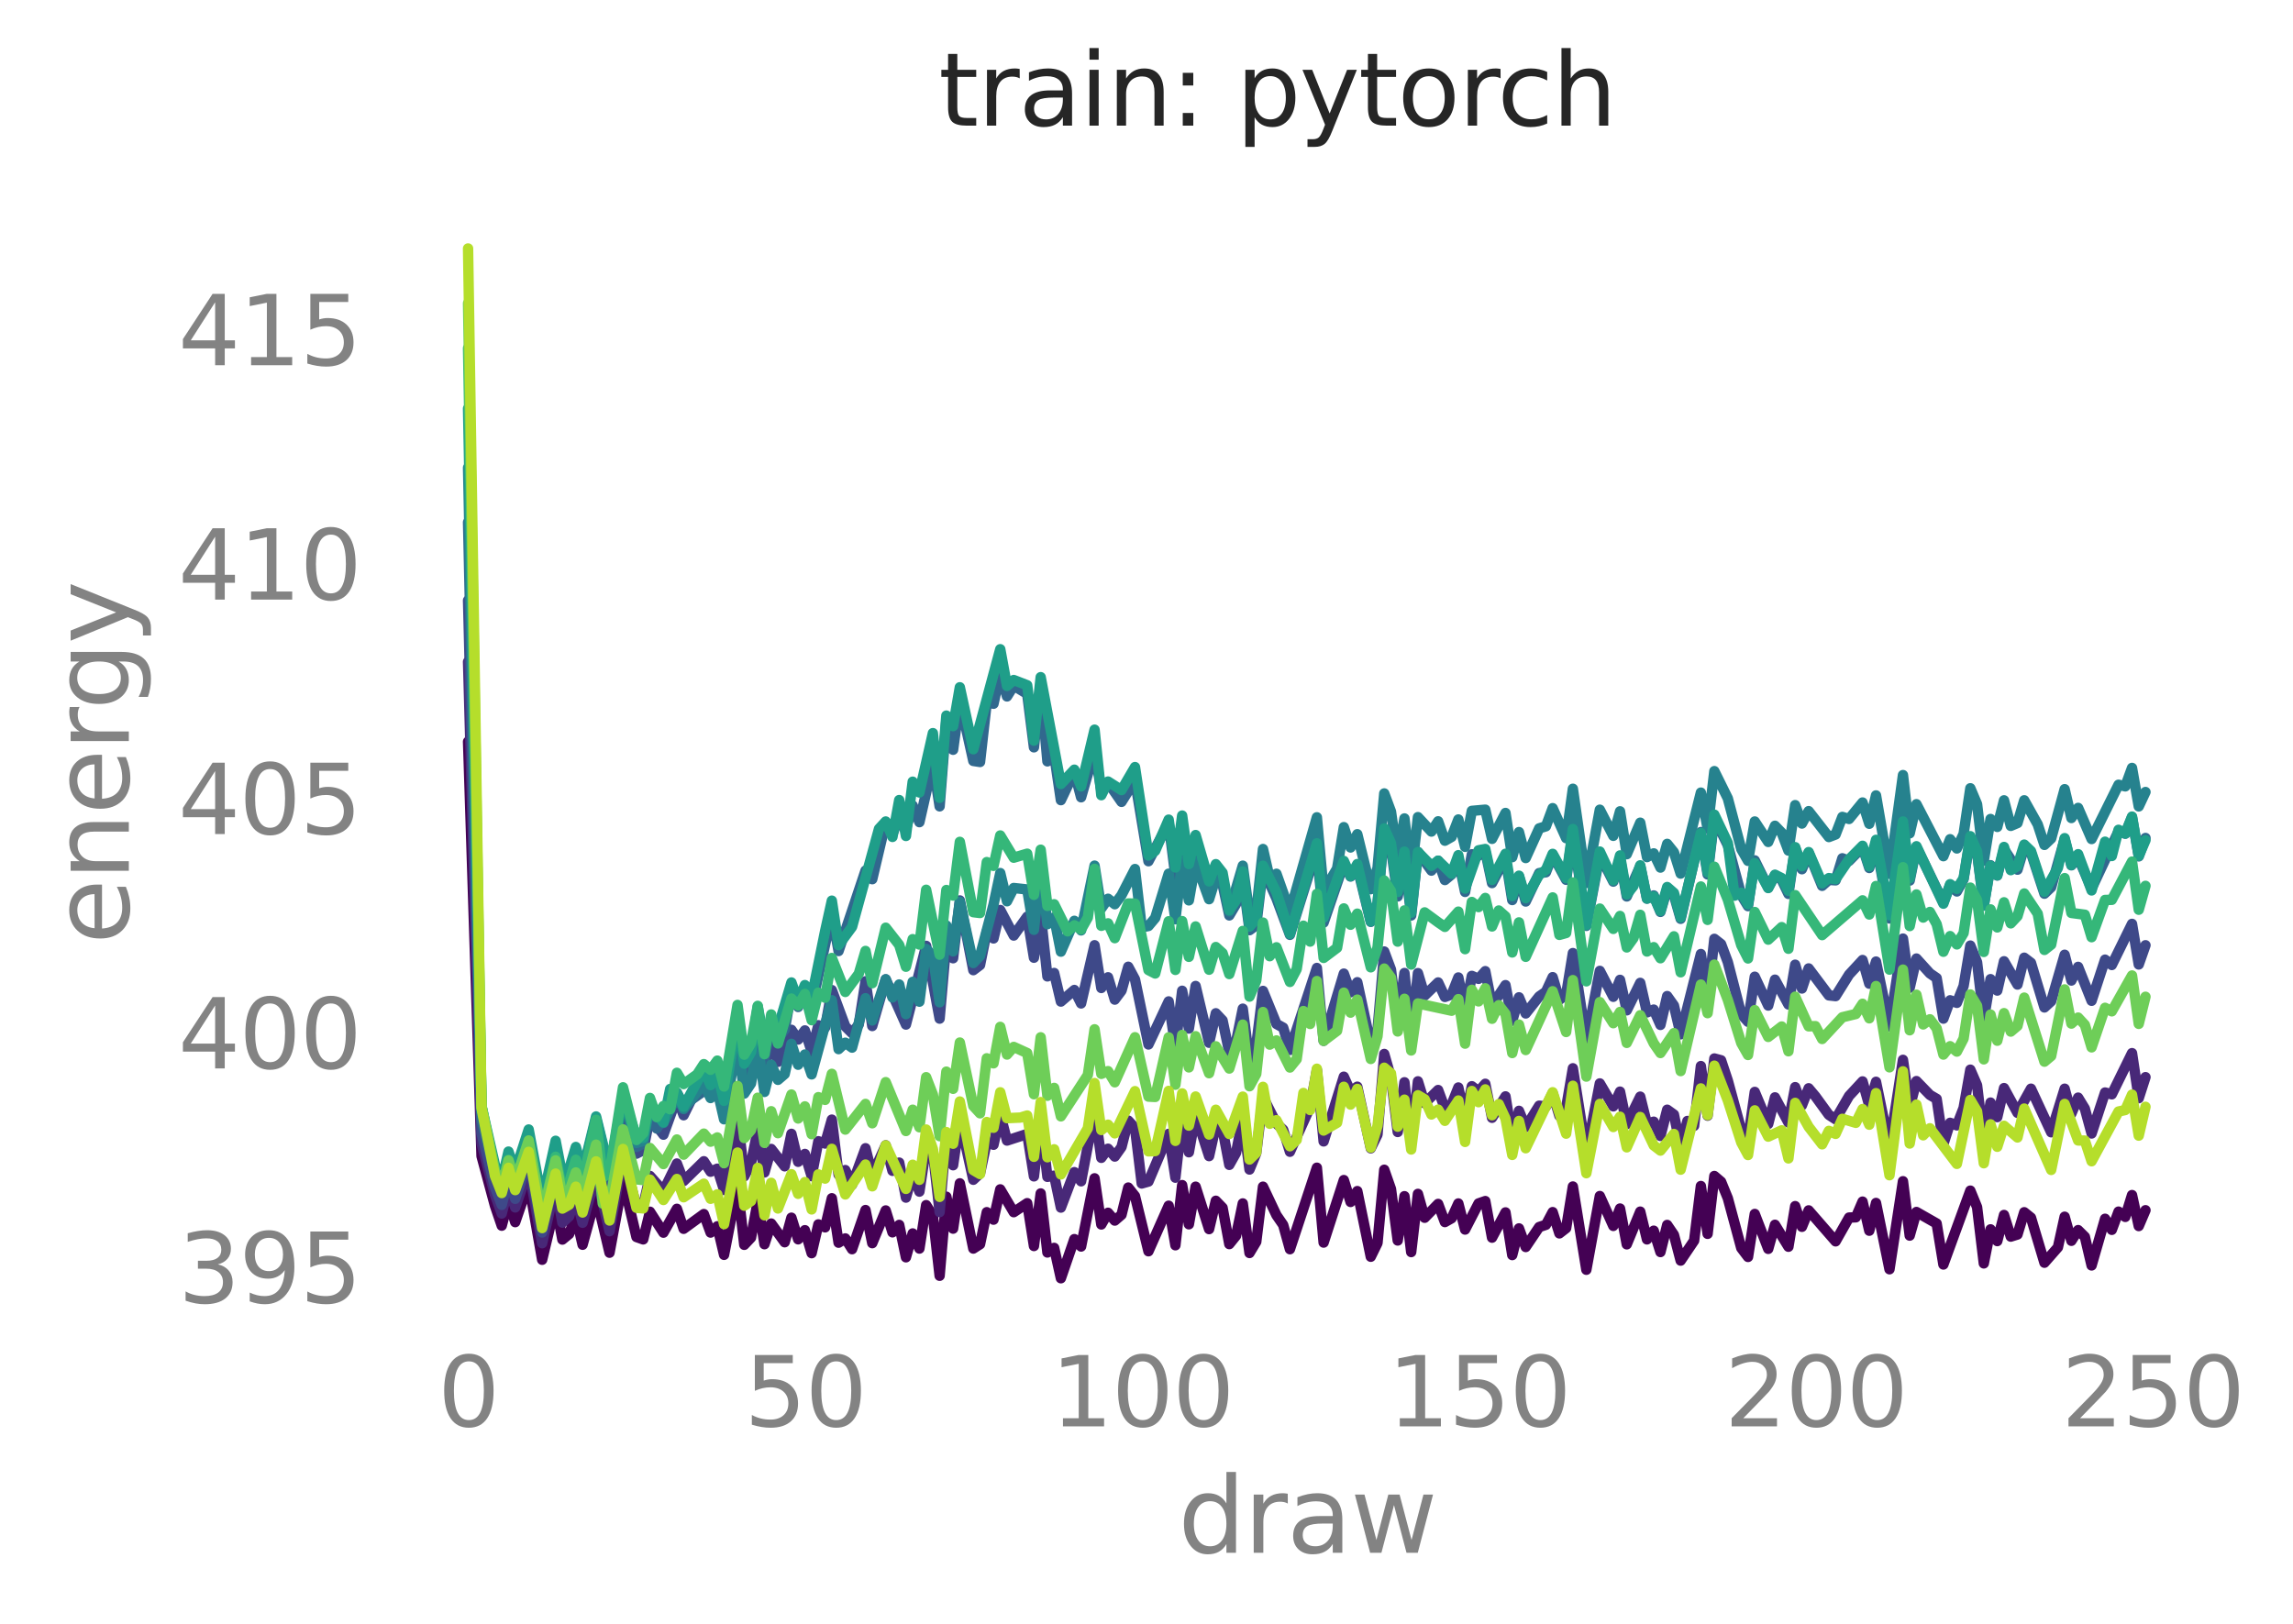 <?xml version="1.0" encoding="utf-8" standalone="no"?>
<!DOCTYPE svg PUBLIC "-//W3C//DTD SVG 1.1//EN"
  "http://www.w3.org/Graphics/SVG/1.1/DTD/svg11.dtd">
<svg xmlns:xlink="http://www.w3.org/1999/xlink" width="331.026pt" height="234.534pt" viewBox="0 0 331.026 234.534" xmlns="http://www.w3.org/2000/svg" version="1.1">
 <defs>
  <style type="text/css">*{stroke-linejoin: round; stroke-linecap: butt}</style>
 </defs>
 <g id="figure_1">
  <g id="patch_1">
   <path d="M 0 234.534 
L 331.026 234.534 
L 331.026 0 
L 0 0 
L 0 234.534 
z
" style="fill: none"/>
  </g>
  <g id="axes_1">
   <g id="patch_2">
    <path d="M 55.462 192.01 
L 321.839 192.01 
L 321.839 28.443 
L 55.462 28.443 
L 55.462 192.01 
z
" style="fill: none"/>
   </g>
   <g id="matplotlib.axis_1">
    <g id="xtick_1">
     <g id="text_1">
      <!-- 0 -->
      <g style="fill: #838383" transform="translate(63.196 205.958) scale(0.138 -0.138)">
       <defs>
        <path id="DejaVuSans-30" d="M 2034 4250 
Q 1547 4250 1301 3770 
Q 1056 3291 1056 2328 
Q 1056 1369 1301 889 
Q 1547 409 2034 409 
Q 2525 409 2770 889 
Q 3016 1369 3016 2328 
Q 3016 3291 2770 3770 
Q 2525 4250 2034 4250 
z
M 2034 4750 
Q 2819 4750 3233 4129 
Q 3647 3509 3647 2328 
Q 3647 1150 3233 529 
Q 2819 -91 2034 -91 
Q 1250 -91 836 529 
Q 422 1150 422 2328 
Q 422 3509 836 4129 
Q 1250 4750 2034 4750 
z
" transform="scale(0.016)"/>
       </defs>
       <use xlink:href="#DejaVuSans-30"/>
      </g>
     </g>
    </g>
    <g id="xtick_2">
     <g id="text_2">
      <!-- 50 -->
      <g style="fill: #838383" transform="translate(107.449 205.958) scale(0.138 -0.138)">
       <defs>
        <path id="DejaVuSans-35" d="M 691 4666 
L 3169 4666 
L 3169 4134 
L 1269 4134 
L 1269 2991 
Q 1406 3038 1543 3061 
Q 1681 3084 1819 3084 
Q 2600 3084 3056 2656 
Q 3513 2228 3513 1497 
Q 3513 744 3044 326 
Q 2575 -91 1722 -91 
Q 1428 -91 1123 -41 
Q 819 9 494 109 
L 494 744 
Q 775 591 1075 516 
Q 1375 441 1709 441 
Q 2250 441 2565 725 
Q 2881 1009 2881 1497 
Q 2881 1984 2565 2268 
Q 2250 2553 1709 2553 
Q 1456 2553 1204 2497 
Q 953 2441 691 2322 
L 691 4666 
z
" transform="scale(0.016)"/>
       </defs>
       <use xlink:href="#DejaVuSans-35"/>
       <use xlink:href="#DejaVuSans-30" x="63.623"/>
      </g>
     </g>
    </g>
    <g id="xtick_3">
     <g id="text_3">
      <!-- 100 -->
      <g style="fill: #838383" transform="translate(151.701 205.958) scale(0.138 -0.138)">
       <defs>
        <path id="DejaVuSans-31" d="M 794 531 
L 1825 531 
L 1825 4091 
L 703 3866 
L 703 4441 
L 1819 4666 
L 2450 4666 
L 2450 531 
L 3481 531 
L 3481 0 
L 794 0 
L 794 531 
z
" transform="scale(0.016)"/>
       </defs>
       <use xlink:href="#DejaVuSans-31"/>
       <use xlink:href="#DejaVuSans-30" x="63.623"/>
       <use xlink:href="#DejaVuSans-30" x="127.246"/>
      </g>
     </g>
    </g>
    <g id="xtick_4">
     <g id="text_4">
      <!-- 150 -->
      <g style="fill: #838383" transform="translate(200.327 205.958) scale(0.138 -0.138)">
       <use xlink:href="#DejaVuSans-31"/>
       <use xlink:href="#DejaVuSans-35" x="63.623"/>
       <use xlink:href="#DejaVuSans-30" x="127.246"/>
      </g>
     </g>
    </g>
    <g id="xtick_5">
     <g id="text_5">
      <!-- 200 -->
      <g style="fill: #838383" transform="translate(248.954 205.958) scale(0.138 -0.138)">
       <defs>
        <path id="DejaVuSans-32" d="M 1228 531 
L 3431 531 
L 3431 0 
L 469 0 
L 469 531 
Q 828 903 1448 1529 
Q 2069 2156 2228 2338 
Q 2531 2678 2651 2914 
Q 2772 3150 2772 3378 
Q 2772 3750 2511 3984 
Q 2250 4219 1831 4219 
Q 1534 4219 1204 4116 
Q 875 4013 500 3803 
L 500 4441 
Q 881 4594 1212 4672 
Q 1544 4750 1819 4750 
Q 2544 4750 2975 4387 
Q 3406 4025 3406 3419 
Q 3406 3131 3298 2873 
Q 3191 2616 2906 2266 
Q 2828 2175 2409 1742 
Q 1991 1309 1228 531 
z
" transform="scale(0.016)"/>
       </defs>
       <use xlink:href="#DejaVuSans-32"/>
       <use xlink:href="#DejaVuSans-30" x="63.623"/>
       <use xlink:href="#DejaVuSans-30" x="127.246"/>
      </g>
     </g>
    </g>
    <g id="xtick_6">
     <g id="text_6">
      <!-- 250 -->
      <g style="fill: #838383" transform="translate(297.58 205.958) scale(0.138 -0.138)">
       <use xlink:href="#DejaVuSans-32"/>
       <use xlink:href="#DejaVuSans-35" x="63.623"/>
       <use xlink:href="#DejaVuSans-30" x="127.246"/>
      </g>
     </g>
    </g>
    <g id="text_7">
     <!-- draw -->
     <g style="fill: #838383" transform="translate(170.076 224.215) scale(0.15 -0.15)">
      <defs>
       <path id="DejaVuSans-64" d="M 2906 2969 
L 2906 4863 
L 3481 4863 
L 3481 0 
L 2906 0 
L 2906 525 
Q 2725 213 2448 61 
Q 2172 -91 1784 -91 
Q 1150 -91 751 415 
Q 353 922 353 1747 
Q 353 2572 751 3078 
Q 1150 3584 1784 3584 
Q 2172 3584 2448 3432 
Q 2725 3281 2906 2969 
z
M 947 1747 
Q 947 1113 1208 752 
Q 1469 391 1925 391 
Q 2381 391 2643 752 
Q 2906 1113 2906 1747 
Q 2906 2381 2643 2742 
Q 2381 3103 1925 3103 
Q 1469 3103 1208 2742 
Q 947 2381 947 1747 
z
" transform="scale(0.016)"/>
       <path id="DejaVuSans-72" d="M 2631 2963 
Q 2534 3019 2420 3045 
Q 2306 3072 2169 3072 
Q 1681 3072 1420 2755 
Q 1159 2438 1159 1844 
L 1159 0 
L 581 0 
L 581 3500 
L 1159 3500 
L 1159 2956 
Q 1341 3275 1631 3429 
Q 1922 3584 2338 3584 
Q 2397 3584 2469 3576 
Q 2541 3569 2628 3553 
L 2631 2963 
z
" transform="scale(0.016)"/>
       <path id="DejaVuSans-61" d="M 2194 1759 
Q 1497 1759 1228 1600 
Q 959 1441 959 1056 
Q 959 750 1161 570 
Q 1363 391 1709 391 
Q 2188 391 2477 730 
Q 2766 1069 2766 1631 
L 2766 1759 
L 2194 1759 
z
M 3341 1997 
L 3341 0 
L 2766 0 
L 2766 531 
Q 2569 213 2275 61 
Q 1981 -91 1556 -91 
Q 1019 -91 701 211 
Q 384 513 384 1019 
Q 384 1609 779 1909 
Q 1175 2209 1959 2209 
L 2766 2209 
L 2766 2266 
Q 2766 2663 2505 2880 
Q 2244 3097 1772 3097 
Q 1472 3097 1187 3025 
Q 903 2953 641 2809 
L 641 3341 
Q 956 3463 1253 3523 
Q 1550 3584 1831 3584 
Q 2591 3584 2966 3190 
Q 3341 2797 3341 1997 
z
" transform="scale(0.016)"/>
       <path id="DejaVuSans-77" d="M 269 3500 
L 844 3500 
L 1563 769 
L 2278 3500 
L 2956 3500 
L 3675 769 
L 4391 3500 
L 4966 3500 
L 4050 0 
L 3372 0 
L 2619 2869 
L 1863 0 
L 1184 0 
L 269 3500 
z
" transform="scale(0.016)"/>
      </defs>
      <use xlink:href="#DejaVuSans-64"/>
      <use xlink:href="#DejaVuSans-72" x="63.477"/>
      <use xlink:href="#DejaVuSans-61" x="104.59"/>
      <use xlink:href="#DejaVuSans-77" x="165.869"/>
     </g>
    </g>
   </g>
   <g id="matplotlib.axis_2">
    <g id="ytick_1">
     <g id="text_8">
      <!-- 395 -->
      <g style="fill: #838383" transform="translate(25.717 188.126) scale(0.138 -0.138)">
       <defs>
        <path id="DejaVuSans-33" d="M 2597 2516 
Q 3050 2419 3304 2112 
Q 3559 1806 3559 1356 
Q 3559 666 3084 287 
Q 2609 -91 1734 -91 
Q 1441 -91 1130 -33 
Q 819 25 488 141 
L 488 750 
Q 750 597 1062 519 
Q 1375 441 1716 441 
Q 2309 441 2620 675 
Q 2931 909 2931 1356 
Q 2931 1769 2642 2001 
Q 2353 2234 1838 2234 
L 1294 2234 
L 1294 2753 
L 1863 2753 
Q 2328 2753 2575 2939 
Q 2822 3125 2822 3475 
Q 2822 3834 2567 4026 
Q 2313 4219 1838 4219 
Q 1578 4219 1281 4162 
Q 984 4106 628 3988 
L 628 4550 
Q 988 4650 1302 4700 
Q 1616 4750 1894 4750 
Q 2613 4750 3031 4423 
Q 3450 4097 3450 3541 
Q 3450 3153 3228 2886 
Q 3006 2619 2597 2516 
z
" transform="scale(0.016)"/>
        <path id="DejaVuSans-39" d="M 703 97 
L 703 672 
Q 941 559 1184 500 
Q 1428 441 1663 441 
Q 2288 441 2617 861 
Q 2947 1281 2994 2138 
Q 2813 1869 2534 1725 
Q 2256 1581 1919 1581 
Q 1219 1581 811 2004 
Q 403 2428 403 3163 
Q 403 3881 828 4315 
Q 1253 4750 1959 4750 
Q 2769 4750 3195 4129 
Q 3622 3509 3622 2328 
Q 3622 1225 3098 567 
Q 2575 -91 1691 -91 
Q 1453 -91 1209 -44 
Q 966 3 703 97 
z
M 1959 2075 
Q 2384 2075 2632 2365 
Q 2881 2656 2881 3163 
Q 2881 3666 2632 3958 
Q 2384 4250 1959 4250 
Q 1534 4250 1286 3958 
Q 1038 3666 1038 3163 
Q 1038 2656 1286 2365 
Q 1534 2075 1959 2075 
z
" transform="scale(0.016)"/>
       </defs>
       <use xlink:href="#DejaVuSans-33"/>
       <use xlink:href="#DejaVuSans-39" x="63.623"/>
       <use xlink:href="#DejaVuSans-35" x="127.246"/>
      </g>
     </g>
    </g>
    <g id="ytick_2">
     <g id="text_9">
      <!-- 400 -->
      <g style="fill: #838383" transform="translate(25.717 154.278) scale(0.138 -0.138)">
       <defs>
        <path id="DejaVuSans-34" d="M 2419 4116 
L 825 1625 
L 2419 1625 
L 2419 4116 
z
M 2253 4666 
L 3047 4666 
L 3047 1625 
L 3713 1625 
L 3713 1100 
L 3047 1100 
L 3047 0 
L 2419 0 
L 2419 1100 
L 313 1100 
L 313 1709 
L 2253 4666 
z
" transform="scale(0.016)"/>
       </defs>
       <use xlink:href="#DejaVuSans-34"/>
       <use xlink:href="#DejaVuSans-30" x="63.623"/>
       <use xlink:href="#DejaVuSans-30" x="127.246"/>
      </g>
     </g>
    </g>
    <g id="ytick_3">
     <g id="text_10">
      <!-- 405 -->
      <g style="fill: #838383" transform="translate(25.717 120.43) scale(0.138 -0.138)">
       <use xlink:href="#DejaVuSans-34"/>
       <use xlink:href="#DejaVuSans-30" x="63.623"/>
       <use xlink:href="#DejaVuSans-35" x="127.246"/>
      </g>
     </g>
    </g>
    <g id="ytick_4">
     <g id="text_11">
      <!-- 410 -->
      <g style="fill: #838383" transform="translate(25.717 86.582) scale(0.138 -0.138)">
       <use xlink:href="#DejaVuSans-34"/>
       <use xlink:href="#DejaVuSans-31" x="63.623"/>
       <use xlink:href="#DejaVuSans-30" x="127.246"/>
      </g>
     </g>
    </g>
    <g id="ytick_5">
     <g id="text_12">
      <!-- 415 -->
      <g style="fill: #838383" transform="translate(25.717 52.734) scale(0.138 -0.138)">
       <use xlink:href="#DejaVuSans-34"/>
       <use xlink:href="#DejaVuSans-31" x="63.623"/>
       <use xlink:href="#DejaVuSans-35" x="127.246"/>
      </g>
     </g>
    </g>
    <g id="text_13">
     <!-- energy -->
     <g style="fill: #838383" transform="translate(18.598 136.361) rotate(-90) scale(0.15 -0.15)">
      <defs>
       <path id="DejaVuSans-65" d="M 3597 1894 
L 3597 1613 
L 953 1613 
Q 991 1019 1311 708 
Q 1631 397 2203 397 
Q 2534 397 2845 478 
Q 3156 559 3463 722 
L 3463 178 
Q 3153 47 2828 -22 
Q 2503 -91 2169 -91 
Q 1331 -91 842 396 
Q 353 884 353 1716 
Q 353 2575 817 3079 
Q 1281 3584 2069 3584 
Q 2775 3584 3186 3129 
Q 3597 2675 3597 1894 
z
M 3022 2063 
Q 3016 2534 2758 2815 
Q 2500 3097 2075 3097 
Q 1594 3097 1305 2825 
Q 1016 2553 972 2059 
L 3022 2063 
z
" transform="scale(0.016)"/>
       <path id="DejaVuSans-6e" d="M 3513 2113 
L 3513 0 
L 2938 0 
L 2938 2094 
Q 2938 2591 2744 2837 
Q 2550 3084 2163 3084 
Q 1697 3084 1428 2787 
Q 1159 2491 1159 1978 
L 1159 0 
L 581 0 
L 581 3500 
L 1159 3500 
L 1159 2956 
Q 1366 3272 1645 3428 
Q 1925 3584 2291 3584 
Q 2894 3584 3203 3211 
Q 3513 2838 3513 2113 
z
" transform="scale(0.016)"/>
       <path id="DejaVuSans-67" d="M 2906 1791 
Q 2906 2416 2648 2759 
Q 2391 3103 1925 3103 
Q 1463 3103 1205 2759 
Q 947 2416 947 1791 
Q 947 1169 1205 825 
Q 1463 481 1925 481 
Q 2391 481 2648 825 
Q 2906 1169 2906 1791 
z
M 3481 434 
Q 3481 -459 3084 -895 
Q 2688 -1331 1869 -1331 
Q 1566 -1331 1297 -1286 
Q 1028 -1241 775 -1147 
L 775 -588 
Q 1028 -725 1275 -790 
Q 1522 -856 1778 -856 
Q 2344 -856 2625 -561 
Q 2906 -266 2906 331 
L 2906 616 
Q 2728 306 2450 153 
Q 2172 0 1784 0 
Q 1141 0 747 490 
Q 353 981 353 1791 
Q 353 2603 747 3093 
Q 1141 3584 1784 3584 
Q 2172 3584 2450 3431 
Q 2728 3278 2906 2969 
L 2906 3500 
L 3481 3500 
L 3481 434 
z
" transform="scale(0.016)"/>
       <path id="DejaVuSans-79" d="M 2059 -325 
Q 1816 -950 1584 -1140 
Q 1353 -1331 966 -1331 
L 506 -1331 
L 506 -850 
L 844 -850 
Q 1081 -850 1212 -737 
Q 1344 -625 1503 -206 
L 1606 56 
L 191 3500 
L 800 3500 
L 1894 763 
L 2988 3500 
L 3597 3500 
L 2059 -325 
z
" transform="scale(0.016)"/>
      </defs>
      <use xlink:href="#DejaVuSans-65"/>
      <use xlink:href="#DejaVuSans-6e" x="61.523"/>
      <use xlink:href="#DejaVuSans-65" x="124.902"/>
      <use xlink:href="#DejaVuSans-72" x="186.426"/>
      <use xlink:href="#DejaVuSans-67" x="225.789"/>
      <use xlink:href="#DejaVuSans-79" x="289.266"/>
     </g>
    </g>
   </g>
   <g id="line2d_1">
    <path d="M 67.571 107.086 
L 69.516 166.942 
L 71.461 174.129 
L 72.433 176.982 
L 73.406 173.338 
L 74.378 176.472 
L 76.323 170.814 
L 78.268 181.904 
L 80.213 173.788 
L 81.186 178.988 
L 82.158 178.19 
L 83.131 175.53 
L 84.104 179.736 
L 86.049 172.689 
L 87.994 180.885 
L 89.939 170.387 
L 91.884 178.619 
L 92.856 178.96 
L 93.829 174.969 
L 95.774 177.989 
L 97.719 174.548 
L 98.691 177.433 
L 101.609 175.308 
L 102.582 177.977 
L 103.554 177.073 
L 104.527 181.192 
L 106.472 171.203 
L 107.444 179.748 
L 108.417 178.716 
L 109.389 173.476 
L 110.362 179.657 
L 111.334 176.676 
L 113.279 179.371 
L 114.252 175.831 
L 115.224 178.948 
L 116.197 177.634 
L 117.17 180.951 
L 118.142 176.798 
L 119.115 177.221 
L 120.087 173.024 
L 121.06 179.439 
L 122.032 178.825 
L 123.005 180.376 
L 124.95 174.726 
L 125.922 179.506 
L 127.867 174.786 
L 128.84 177.942 
L 129.812 176.871 
L 130.785 181.548 
L 131.758 178.106 
L 132.73 180.286 
L 133.703 174.016 
L 134.675 175.543 
L 135.648 184.216 
L 136.62 172.798 
L 137.593 177.407 
L 138.565 170.869 
L 140.51 180.285 
L 141.483 179.659 
L 142.455 175.036 
L 143.428 176.112 
L 144.4 171.74 
L 146.345 175.034 
L 148.291 173.733 
L 149.263 179.919 
L 150.236 172.329 
L 151.208 180.853 
L 152.181 180.191 
L 153.153 184.575 
L 155.098 178.923 
L 156.071 179.991 
L 158.016 170.145 
L 158.988 176.81 
L 159.961 175.121 
L 160.933 176.245 
L 161.906 175.407 
L 162.878 171.48 
L 163.851 172.712 
L 165.796 180.677 
L 168.714 174.099 
L 169.686 179.81 
L 170.659 171.124 
L 171.631 176.781 
L 172.604 171.353 
L 174.549 177.478 
L 175.521 173.388 
L 176.494 174.389 
L 177.466 179.642 
L 178.439 178.436 
L 179.412 173.771 
L 180.384 180.925 
L 181.357 179.309 
L 182.329 171.352 
L 184.274 175.464 
L 185.247 176.879 
L 186.219 180.378 
L 190.109 168.613 
L 191.082 179.422 
L 193.999 170.398 
L 194.972 173.556 
L 195.945 171.991 
L 197.89 181.468 
L 198.862 179.483 
L 199.835 168.909 
L 200.807 171.688 
L 201.78 179.12 
L 202.752 172.727 
L 203.725 180.793 
L 204.697 172.392 
L 205.67 175.839 
L 207.615 173.842 
L 208.587 176.46 
L 209.56 175.911 
L 210.532 173.776 
L 211.505 177.541 
L 213.45 173.77 
L 214.423 173.431 
L 215.395 178.711 
L 217.34 175.067 
L 218.313 181.225 
L 219.285 177.376 
L 220.258 180.061 
L 222.203 177.178 
L 223.175 176.855 
L 224.148 175.026 
L 225.12 178.096 
L 226.093 177.341 
L 227.065 171.327 
L 229.011 183.347 
L 230.956 172.701 
L 232.901 177.015 
L 233.873 174.508 
L 234.846 179.675 
L 236.791 174.955 
L 237.763 178.961 
L 238.736 177.707 
L 239.708 180.79 
L 240.681 176.878 
L 241.653 178.309 
L 242.626 182.025 
L 244.571 179.141 
L 245.544 171.256 
L 246.516 178.161 
L 247.489 169.809 
L 248.461 170.635 
L 249.434 173.015 
L 251.379 180.218 
L 252.351 181.496 
L 253.324 175.29 
L 255.269 180.331 
L 256.241 176.855 
L 258.186 180.023 
L 259.159 174.162 
L 260.132 177.146 
L 261.104 174.774 
L 264.994 179.244 
L 266.939 175.81 
L 267.912 175.774 
L 268.884 173.51 
L 269.857 177.708 
L 270.829 173.704 
L 272.774 183.274 
L 274.719 170.565 
L 275.692 178.416 
L 276.665 175.006 
L 279.582 176.669 
L 280.555 182.587 
L 284.445 171.923 
L 285.417 174.304 
L 286.39 182.427 
L 287.362 177.513 
L 288.335 179.207 
L 289.307 175.438 
L 290.28 178.559 
L 291.253 178.255 
L 292.225 175.043 
L 293.198 175.826 
L 295.143 182.329 
L 297.088 180.112 
L 298.06 175.69 
L 299.033 179.164 
L 300.005 177.623 
L 300.978 178.588 
L 301.95 182.722 
L 303.895 175.986 
L 304.868 177.582 
L 305.84 174.954 
L 306.813 175.715 
L 307.786 172.564 
L 308.758 177.036 
L 309.731 174.753 
L 309.731 174.753 
" clip-path="url(#p816a433b94)" style="fill: none; stroke: #440154; stroke-width: 1.5; stroke-linecap: round"/>
   </g>
   <g id="line2d_2">
    <path d="M 67.571 95.553 
L 69.516 165.077 
L 71.461 172.539 
L 72.433 175.227 
L 73.406 171.407 
L 74.378 174.346 
L 76.323 168.698 
L 78.268 179.513 
L 80.213 171.05 
L 81.186 176.538 
L 82.158 175.638 
L 83.131 172.684 
L 84.104 176.558 
L 86.049 169.592 
L 87.994 177.782 
L 89.939 166.717 
L 91.884 174.278 
L 92.856 174.098 
L 93.829 169.802 
L 95.774 171.992 
L 97.719 168.008 
L 98.691 170.539 
L 101.609 167.68 
L 102.582 169.188 
L 103.554 168.755 
L 104.527 171.83 
L 106.472 161.049 
L 107.444 169.857 
L 108.417 167.962 
L 109.389 163.182 
L 110.362 169.293 
L 111.334 165.905 
L 113.279 168.408 
L 114.252 163.722 
L 115.224 167.756 
L 116.197 166.625 
L 117.17 169.836 
L 118.142 164.79 
L 119.115 165.116 
L 120.087 161.671 
L 121.06 169.613 
L 122.032 168.955 
L 123.005 171.07 
L 124.95 165.802 
L 125.922 169.689 
L 127.867 165.378 
L 128.84 169.059 
L 129.812 167.875 
L 130.785 172.928 
L 131.758 169.405 
L 132.73 172.062 
L 133.703 165.635 
L 134.675 166.295 
L 135.648 175.02 
L 136.62 163.749 
L 137.593 168.254 
L 138.565 161.603 
L 140.51 170.351 
L 141.483 169.432 
L 142.455 164.893 
L 143.428 165.299 
L 144.4 160.928 
L 145.373 164.69 
L 148.291 163.741 
L 149.263 169.863 
L 150.236 161.686 
L 151.208 169.931 
L 152.181 169.761 
L 153.153 174.369 
L 155.098 169.255 
L 156.071 170.574 
L 158.016 160.301 
L 158.988 167.187 
L 159.961 165.871 
L 160.933 167.001 
L 161.906 165.628 
L 162.878 161.81 
L 163.851 162.865 
L 164.824 170.888 
L 165.796 170.611 
L 168.714 163.724 
L 169.686 170.05 
L 170.659 161.302 
L 171.631 166.383 
L 172.604 160.93 
L 174.549 166.935 
L 175.521 162.557 
L 176.494 163.074 
L 177.466 168.2 
L 178.439 166.471 
L 179.412 161.497 
L 180.384 168.875 
L 181.357 166.513 
L 182.329 158.4 
L 184.274 162.241 
L 185.247 163.133 
L 186.219 166.308 
L 189.137 159.852 
L 190.109 154.481 
L 191.082 164.814 
L 193.999 155.469 
L 194.972 157.635 
L 195.945 156.913 
L 197.89 165.813 
L 198.862 163.831 
L 199.835 152.19 
L 200.807 155.602 
L 201.78 163.454 
L 202.752 156.277 
L 203.725 165.012 
L 204.697 156.141 
L 205.67 159.302 
L 207.615 157.395 
L 208.587 160.04 
L 209.56 159.466 
L 210.532 157.03 
L 211.505 161.562 
L 212.478 156.848 
L 213.45 157.595 
L 214.423 156.494 
L 215.395 161.404 
L 217.34 158.314 
L 218.313 164.358 
L 219.285 160.402 
L 220.258 162.758 
L 222.203 159.656 
L 223.175 159.774 
L 224.148 157.858 
L 225.12 161.124 
L 226.093 159.966 
L 227.065 154.256 
L 229.011 166.563 
L 230.956 156.441 
L 232.901 159.749 
L 233.873 157.628 
L 234.846 162.322 
L 236.791 158.351 
L 237.763 162.291 
L 238.736 161.97 
L 239.708 164.027 
L 240.681 160.238 
L 241.653 160.939 
L 242.626 165.67 
L 243.599 161.865 
L 244.571 162.562 
L 245.544 153.936 
L 246.516 161.099 
L 247.489 152.842 
L 248.461 153.101 
L 249.434 156.027 
L 251.379 163.176 
L 252.351 164.592 
L 253.324 157.667 
L 255.269 162.299 
L 256.241 158.455 
L 258.186 162.093 
L 259.159 156.979 
L 260.132 159.612 
L 261.104 157.143 
L 262.077 158.302 
L 264.022 160.981 
L 264.994 161.612 
L 266.939 158.25 
L 268.884 156.151 
L 269.857 159.634 
L 270.829 156.207 
L 272.774 165.612 
L 274.719 153.037 
L 275.692 159.904 
L 276.665 156.105 
L 278.61 158.107 
L 279.582 158.674 
L 280.555 165.209 
L 281.527 162.132 
L 282.5 162.498 
L 283.472 159.983 
L 284.445 154.458 
L 285.417 156.706 
L 286.39 164.87 
L 287.362 159.209 
L 288.335 161.304 
L 289.307 157.117 
L 291.253 160.687 
L 293.198 157.202 
L 296.115 163.496 
L 298.06 157.205 
L 299.033 160.799 
L 300.005 158.492 
L 300.978 160.086 
L 301.95 163.67 
L 303.895 157.755 
L 304.868 158.014 
L 307.786 152.069 
L 308.758 158.569 
L 309.731 155.537 
L 309.731 155.537 
" clip-path="url(#p816a433b94)" style="fill: none; stroke: #482878; stroke-width: 1.5; stroke-linecap: round"/>
   </g>
   <g id="line2d_3">
    <path d="M 67.571 86.693 
L 69.516 163.617 
L 71.461 171.437 
L 72.433 173.971 
L 73.406 170.159 
L 74.378 173.104 
L 76.323 167.281 
L 78.268 177.966 
L 80.213 169.359 
L 81.186 174.347 
L 82.158 173.168 
L 83.131 169.683 
L 84.104 173.461 
L 86.049 164.781 
L 87.021 172.148 
L 87.994 171.936 
L 89.939 160.423 
L 91.884 166.581 
L 92.856 166.077 
L 93.829 161.271 
L 95.774 163.842 
L 97.719 158.502 
L 98.691 161.038 
L 101.609 155.086 
L 102.582 158.294 
L 103.554 155.058 
L 104.527 160.733 
L 106.472 148.794 
L 107.444 156.16 
L 108.417 154.621 
L 109.389 148.137 
L 110.362 153.6 
L 111.334 150.646 
L 112.307 153.328 
L 114.252 148.701 
L 115.224 150.106 
L 116.197 148.788 
L 117.17 151.824 
L 118.142 148.036 
L 119.115 148.372 
L 120.087 142.965 
L 122.032 148.214 
L 123.005 149.182 
L 123.977 147.928 
L 124.95 141.692 
L 125.922 148.153 
L 127.867 141.417 
L 130.785 147.942 
L 133.703 136.578 
L 135.648 147.084 
L 136.62 135.972 
L 137.593 138.366 
L 138.565 130.019 
L 140.51 140.085 
L 141.483 139.349 
L 142.455 134.504 
L 143.428 135.506 
L 144.4 131.401 
L 146.345 135.087 
L 148.291 132.365 
L 149.263 138.29 
L 150.236 131.986 
L 151.208 140.989 
L 152.181 140.495 
L 153.153 144.622 
L 155.098 142.951 
L 156.071 144.892 
L 158.016 136.488 
L 158.988 142.661 
L 159.961 141.117 
L 160.933 144.338 
L 161.906 143.042 
L 162.878 139.597 
L 163.851 141.416 
L 165.796 150.817 
L 168.714 144.601 
L 169.686 151.171 
L 170.659 143.064 
L 171.631 148.517 
L 172.604 142.374 
L 174.549 150.571 
L 175.521 146.314 
L 176.494 147.344 
L 177.466 151.948 
L 178.439 150.444 
L 179.412 145.65 
L 180.384 153.228 
L 181.357 150.948 
L 182.329 143.086 
L 184.274 147.855 
L 185.247 148.39 
L 186.219 151.608 
L 190.109 139.771 
L 191.082 150.291 
L 193.999 140.586 
L 194.972 143.286 
L 195.945 141.829 
L 197.89 150.846 
L 198.862 148.757 
L 199.835 137.396 
L 200.807 139.997 
L 201.78 147.775 
L 202.752 140.502 
L 203.725 149.528 
L 204.697 140.516 
L 205.67 143.753 
L 207.615 141.862 
L 208.587 143.955 
L 209.56 143.596 
L 210.532 141.142 
L 211.505 146.003 
L 212.478 140.913 
L 213.45 141.341 
L 214.423 140.232 
L 215.395 145.168 
L 217.34 142.249 
L 218.313 147.4 
L 219.285 144.009 
L 220.258 146.338 
L 222.203 143.883 
L 223.175 143.209 
L 224.148 141.098 
L 225.12 144.364 
L 226.093 143.625 
L 227.065 137.621 
L 229.011 150.376 
L 230.956 140.19 
L 232.901 143.931 
L 233.873 141.486 
L 234.846 145.888 
L 236.791 141.922 
L 237.763 146.187 
L 238.736 145.782 
L 239.708 147.992 
L 240.681 143.828 
L 241.653 145.197 
L 242.626 149.352 
L 245.544 137.758 
L 246.516 144.335 
L 247.489 135.564 
L 248.461 136.325 
L 249.434 138.923 
L 251.379 146.454 
L 252.351 147.544 
L 253.324 141.034 
L 255.269 145.197 
L 256.241 141.461 
L 258.186 145.042 
L 259.159 139.3 
L 260.132 142.732 
L 261.104 139.836 
L 264.022 143.727 
L 264.994 143.835 
L 266.939 140.726 
L 268.884 138.624 
L 269.857 142.039 
L 270.829 138.846 
L 272.774 148.214 
L 274.719 135.528 
L 275.692 142.632 
L 276.665 138.41 
L 278.61 140.553 
L 279.582 141.223 
L 280.555 147.081 
L 281.527 144.439 
L 282.5 144.807 
L 283.472 142.382 
L 284.445 136.539 
L 285.417 138.937 
L 286.39 147.185 
L 287.362 141.386 
L 288.335 143.032 
L 289.307 138.804 
L 291.253 142.163 
L 292.225 138.29 
L 293.198 139.029 
L 295.143 145.47 
L 296.115 144.573 
L 298.06 137.864 
L 299.033 141.582 
L 300.005 139.612 
L 301.95 144.508 
L 303.895 138.572 
L 304.868 139.341 
L 307.786 133.404 
L 308.758 139.263 
L 309.731 136.49 
L 309.731 136.49 
" clip-path="url(#p816a433b94)" style="fill: none; stroke: #3e4989; stroke-width: 1.5; stroke-linecap: round"/>
   </g>
   <g id="line2d_4">
    <path d="M 67.571 75.409 
L 69.516 161.672 
L 71.461 169.601 
L 72.433 171.694 
L 73.406 167.757 
L 74.378 170.545 
L 76.323 164.752 
L 78.268 174.856 
L 80.213 165.739 
L 81.186 171.116 
L 82.158 170.033 
L 83.131 166.449 
L 84.104 170.17 
L 86.049 162.209 
L 87.994 170.199 
L 89.939 158.584 
L 91.884 165.612 
L 92.856 165.123 
L 93.829 160.189 
L 94.801 162.948 
L 96.746 160.115 
L 97.719 157.795 
L 98.691 159.579 
L 103.554 156.161 
L 104.527 159.016 
L 106.472 146.74 
L 107.444 154.496 
L 108.417 152.343 
L 109.389 146.816 
L 110.362 152.814 
L 111.334 147.752 
L 112.307 149.957 
L 113.279 148.68 
L 114.252 143.179 
L 115.224 145.403 
L 116.197 143.059 
L 117.17 145.295 
L 120.087 131.957 
L 121.06 137.326 
L 124.95 125.71 
L 125.922 126.951 
L 127.867 118.716 
L 128.84 120.467 
L 129.812 117.919 
L 130.785 119.721 
L 131.758 116.32 
L 132.73 118.716 
L 134.675 110.162 
L 135.648 116.432 
L 136.62 103.975 
L 137.593 108.261 
L 138.565 101.117 
L 140.51 109.876 
L 141.483 110.024 
L 142.455 101.397 
L 143.428 101.616 
L 144.4 97.167 
L 145.373 100.56 
L 146.345 99.006 
L 148.291 100.186 
L 149.263 107.911 
L 150.236 99.083 
L 151.208 109.936 
L 152.181 108.941 
L 153.153 115.539 
L 155.098 111.44 
L 156.071 115.123 
L 158.016 108.374 
L 158.988 114.109 
L 159.961 112.995 
L 161.906 115.785 
L 163.851 112.683 
L 165.796 124.357 
L 168.714 118.828 
L 169.686 126.548 
L 170.659 119.719 
L 171.631 125.743 
L 172.604 121.201 
L 174.549 129.209 
L 175.521 126.062 
L 176.494 127.685 
L 177.466 132.18 
L 178.439 130.543 
L 179.412 126.795 
L 180.384 134.315 
L 181.357 133.602 
L 182.329 125.42 
L 184.274 129.733 
L 186.219 134.988 
L 190.109 122.547 
L 191.082 133.223 
L 193.999 124.694 
L 194.972 126.57 
L 195.945 125.186 
L 197.89 133.114 
L 198.862 130.536 
L 199.835 120.093 
L 200.807 122.433 
L 201.78 129.442 
L 202.752 123.869 
L 203.725 132.191 
L 204.697 123.014 
L 206.642 125.712 
L 207.615 124.291 
L 208.587 127.073 
L 209.56 126.263 
L 210.532 124.038 
L 211.505 128.789 
L 212.478 123.351 
L 213.45 123.542 
L 214.423 122.94 
L 215.395 127.51 
L 217.34 123.831 
L 218.313 129.963 
L 219.285 126.546 
L 220.258 130.176 
L 222.203 126.074 
L 223.175 125.952 
L 224.148 123.45 
L 226.093 127.039 
L 227.065 120.179 
L 229.011 133.695 
L 230.956 123.478 
L 232.901 127.299 
L 233.873 123.919 
L 234.846 129.442 
L 236.791 125.074 
L 237.763 129.759 
L 238.736 129.298 
L 239.708 131.675 
L 240.681 128.341 
L 241.653 129.262 
L 242.626 132.671 
L 245.544 120.146 
L 246.516 126.263 
L 247.489 118.106 
L 249.434 122.056 
L 251.379 129.255 
L 252.351 130.844 
L 253.324 124.237 
L 255.269 128.183 
L 256.241 126.377 
L 257.214 127.049 
L 258.186 129.076 
L 259.159 122.41 
L 260.132 125.512 
L 261.104 123.14 
L 263.049 127.909 
L 264.022 127.051 
L 264.994 127.119 
L 265.967 123.934 
L 266.939 124.311 
L 268.884 122.327 
L 269.857 125.333 
L 270.829 121.617 
L 272.774 132.625 
L 274.719 118.58 
L 275.692 127.152 
L 276.665 122.329 
L 280.555 130.306 
L 281.527 127.816 
L 282.5 128.724 
L 283.472 126.956 
L 284.445 120.941 
L 285.417 123.175 
L 286.39 130.75 
L 287.362 124.934 
L 288.335 126.424 
L 289.307 122.619 
L 291.253 125.577 
L 292.225 122.341 
L 293.198 123.123 
L 295.143 129.044 
L 296.115 128.111 
L 298.06 121.169 
L 299.033 124.948 
L 300.005 123.811 
L 301.95 128.299 
L 305.84 120.028 
L 306.813 120.372 
L 307.786 118.01 
L 308.758 123.659 
L 309.731 121.001 
L 309.731 121.001 
" clip-path="url(#p816a433b94)" style="fill: none; stroke: #31688e; stroke-width: 1.5; stroke-linecap: round"/>
   </g>
   <g id="line2d_5">
    <path d="M 67.571 67.526 
L 69.516 160.53 
L 71.461 169.012 
L 72.433 171.287 
L 73.406 167.225 
L 74.378 170.17 
L 76.323 164.091 
L 78.268 174.352 
L 80.213 165.425 
L 81.186 170.5 
L 82.158 169.491 
L 83.131 166.108 
L 84.104 169.609 
L 86.049 161.482 
L 87.994 169.407 
L 89.939 158.17 
L 91.884 165.027 
L 92.856 164.746 
L 93.829 159.725 
L 95.774 162.15 
L 97.719 158.118 
L 98.691 160.127 
L 101.609 156.427 
L 102.582 158.551 
L 103.554 157.388 
L 104.527 161.62 
L 106.472 150.037 
L 107.444 157.909 
L 108.417 156.446 
L 109.389 150.85 
L 110.362 157.667 
L 111.334 153.748 
L 112.307 155.923 
L 113.279 155.087 
L 114.252 150.727 
L 115.224 153.745 
L 116.197 152.269 
L 117.17 155.137 
L 120.087 144.431 
L 121.06 151.487 
L 122.032 150.562 
L 123.005 151.271 
L 124.95 144.137 
L 125.922 147.347 
L 127.867 141.407 
L 128.84 144.03 
L 129.812 142.155 
L 130.785 146.436 
L 131.758 141.777 
L 132.73 144.636 
L 133.703 137.02 
L 134.675 137.968 
L 135.648 144.728 
L 136.62 133.635 
L 137.593 137.37 
L 138.565 130.208 
L 140.51 139.054 
L 141.483 138.022 
L 143.428 130.617 
L 144.4 126.065 
L 145.373 130.137 
L 146.345 128.224 
L 148.291 128.435 
L 149.263 134.26 
L 150.236 125.19 
L 151.208 133.448 
L 152.181 132.471 
L 153.153 137.414 
L 155.098 132.962 
L 156.071 134.346 
L 158.016 124.994 
L 158.988 131.162 
L 159.961 129.776 
L 160.933 130.565 
L 161.906 129.259 
L 163.851 125.484 
L 164.824 133.894 
L 165.796 133.713 
L 166.769 132.551 
L 168.714 126.155 
L 169.686 132.744 
L 170.659 124.459 
L 171.631 130.01 
L 172.604 124.512 
L 174.549 129.84 
L 175.521 126.724 
L 176.494 127.042 
L 177.466 131.602 
L 179.412 125.001 
L 180.384 132.15 
L 181.357 131.699 
L 182.329 122.595 
L 183.302 126.847 
L 184.274 126.169 
L 186.219 131.675 
L 190.109 118.015 
L 191.082 128.689 
L 193.027 125.422 
L 193.999 119.435 
L 194.972 122.373 
L 195.945 120.456 
L 197.89 128.394 
L 198.862 125.355 
L 199.835 114.569 
L 200.807 117.192 
L 201.78 123.98 
L 202.752 118.181 
L 203.725 126.409 
L 204.697 117.989 
L 206.642 120.074 
L 207.615 118.594 
L 208.587 121.393 
L 209.56 120.839 
L 210.532 118.329 
L 211.505 122.281 
L 212.478 117.086 
L 214.423 116.911 
L 215.395 121.126 
L 217.34 117.389 
L 218.313 123.773 
L 219.285 120.147 
L 220.258 123.897 
L 222.203 119.612 
L 223.175 119.313 
L 224.148 116.695 
L 226.093 121.027 
L 227.065 113.893 
L 229.011 127.508 
L 230.956 116.918 
L 232.901 120.689 
L 233.873 117.151 
L 234.846 123.343 
L 236.791 118.794 
L 237.763 123.761 
L 238.736 123.223 
L 239.708 125.273 
L 240.681 121.852 
L 241.653 123.063 
L 242.626 126.142 
L 245.544 114.45 
L 246.516 119.626 
L 247.489 111.349 
L 249.434 115.281 
L 251.379 122.613 
L 252.351 124.302 
L 253.324 118.62 
L 255.269 121.574 
L 256.241 119.239 
L 257.214 120.246 
L 258.186 122.821 
L 259.159 116.258 
L 260.132 118.914 
L 261.104 117.124 
L 264.022 120.865 
L 264.994 120.494 
L 265.967 117.96 
L 266.939 118.254 
L 268.884 115.879 
L 269.857 118.948 
L 270.829 114.854 
L 272.774 126.185 
L 274.719 111.918 
L 275.692 120.327 
L 276.665 116.122 
L 280.555 123.628 
L 281.527 121.181 
L 282.5 122.514 
L 283.472 120.416 
L 284.445 113.821 
L 285.417 116.124 
L 286.39 124.285 
L 287.362 118.259 
L 288.335 119.402 
L 289.307 115.566 
L 290.28 119.256 
L 291.253 118.841 
L 292.225 115.56 
L 294.17 119.032 
L 295.143 122 
L 296.115 121.075 
L 298.06 113.955 
L 299.033 118.117 
L 300.005 116.656 
L 301.95 121.152 
L 305.84 113.315 
L 306.813 113.546 
L 307.786 110.885 
L 308.758 116.442 
L 309.731 114.363 
L 309.731 114.363 
" clip-path="url(#p816a433b94)" style="fill: none; stroke: #26828e; stroke-width: 1.5; stroke-linecap: round"/>
   </g>
   <g id="line2d_6">
    <path d="M 67.571 58.988 
L 69.516 159.748 
L 71.461 168.253 
L 72.433 170.492 
L 73.406 166.283 
L 74.378 169.123 
L 76.323 163.094 
L 78.268 173.506 
L 80.213 164.725 
L 81.186 169.765 
L 82.158 168.854 
L 83.131 165.619 
L 84.104 169.162 
L 86.049 161.215 
L 87.994 169.11 
L 89.939 158.153 
L 91.884 164.297 
L 92.856 164.308 
L 93.829 159.483 
L 95.774 162.056 
L 96.746 157.243 
L 97.719 157.781 
L 98.691 159.816 
L 101.609 154.395 
L 102.582 156.682 
L 103.554 154.844 
L 104.527 158.959 
L 106.472 146.52 
L 107.444 153.586 
L 108.417 151.932 
L 109.389 145.34 
L 110.362 150.531 
L 111.334 147.2 
L 112.307 148.453 
L 114.252 141.865 
L 115.224 144.612 
L 116.197 142.239 
L 117.17 144.016 
L 119.115 134.451 
L 120.087 130.053 
L 121.06 136.473 
L 123.005 133.839 
L 126.895 119.674 
L 127.867 118.622 
L 128.84 120.849 
L 129.812 115.526 
L 130.785 120.71 
L 131.758 112.874 
L 132.73 114.429 
L 134.675 105.86 
L 135.648 115.203 
L 136.62 103.331 
L 137.593 104.854 
L 138.565 99.239 
L 140.51 108.183 
L 144.4 93.745 
L 145.373 99.047 
L 146.345 98.192 
L 148.291 98.946 
L 149.263 106.946 
L 150.236 97.78 
L 153.153 113.208 
L 155.098 111.139 
L 156.071 113.547 
L 158.016 105.361 
L 158.988 114.822 
L 159.961 112.853 
L 161.906 114.087 
L 163.851 110.762 
L 165.796 123.533 
L 166.769 122.85 
L 168.714 118.35 
L 169.686 125.258 
L 170.659 117.765 
L 171.631 124.764 
L 172.604 120.577 
L 174.549 127.266 
L 175.521 124.781 
L 176.494 126.023 
L 177.466 131.429 
L 178.439 130.005 
L 179.412 125.84 
L 180.384 133.801 
L 181.357 132.687 
L 182.329 125.011 
L 184.274 128.856 
L 186.219 134.857 
L 190.109 121.772 
L 191.082 132.517 
L 193.999 124.317 
L 194.972 126.512 
L 195.945 124.768 
L 197.89 133.054 
L 198.862 130.443 
L 199.835 119.62 
L 200.807 121.751 
L 201.78 128.804 
L 202.752 122.971 
L 203.725 131.797 
L 204.697 123.034 
L 206.642 125.024 
L 207.615 124.278 
L 209.56 126.166 
L 210.532 123.485 
L 211.505 128.305 
L 213.45 122.778 
L 214.423 122.593 
L 215.395 127.055 
L 217.34 123.283 
L 218.313 129.385 
L 219.285 126.446 
L 220.258 129.692 
L 222.203 126.316 
L 223.175 125.603 
L 224.148 123.294 
L 226.093 126.802 
L 227.065 119.709 
L 229.011 133.577 
L 230.956 122.962 
L 232.901 127.114 
L 233.873 123.521 
L 234.846 129.151 
L 235.818 127.925 
L 236.791 124.95 
L 237.763 129.749 
L 238.736 129.438 
L 239.708 131.539 
L 240.681 128.084 
L 241.653 128.934 
L 242.626 132.47 
L 245.544 120.283 
L 246.516 125.963 
L 247.489 117.635 
L 249.434 121.727 
L 250.406 129.331 
L 251.379 128.913 
L 252.351 130.57 
L 253.324 124.625 
L 255.269 128.228 
L 256.241 126.307 
L 257.214 126.795 
L 258.186 128.643 
L 259.159 122.329 
L 260.132 125.082 
L 261.104 123.038 
L 263.049 127.553 
L 264.022 126.794 
L 264.994 126.95 
L 266.939 124.09 
L 268.884 122.128 
L 269.857 125.092 
L 270.829 121.27 
L 272.774 132.154 
L 274.719 118.62 
L 275.692 126.826 
L 276.665 122.195 
L 280.555 130.485 
L 281.527 127.674 
L 282.5 128.344 
L 283.472 126.809 
L 284.445 120.742 
L 285.417 122.914 
L 286.39 130.773 
L 287.362 125.006 
L 288.335 126.39 
L 289.307 122.299 
L 290.28 125.644 
L 291.253 125.066 
L 292.225 121.959 
L 293.198 122.887 
L 295.143 128.779 
L 297.088 125.321 
L 298.06 121.025 
L 299.033 124.904 
L 300.005 123.341 
L 301.95 128.574 
L 303.895 121.537 
L 304.868 123.605 
L 305.84 119.819 
L 306.813 120.371 
L 307.786 117.91 
L 308.758 123.587 
L 309.731 121.323 
L 309.731 121.323 
" clip-path="url(#p816a433b94)" style="fill: none; stroke: #1f9e89; stroke-width: 1.5; stroke-linecap: round"/>
   </g>
   <g id="line2d_7">
    <path d="M 67.571 50.277 
L 69.516 159.735 
L 71.461 169.114 
L 72.433 171.385 
L 73.406 167.469 
L 74.378 170.531 
L 76.323 164.97 
L 78.268 175.582 
L 80.213 167.031 
L 81.186 171.89 
L 82.158 170.813 
L 83.131 167.467 
L 84.104 170.73 
L 86.049 161.702 
L 87.021 170.014 
L 87.994 169.357 
L 89.939 157.002 
L 91.884 164.616 
L 92.856 163.624 
L 93.829 158.537 
L 94.801 161.306 
L 95.774 159.702 
L 96.746 160.169 
L 97.719 154.908 
L 98.691 156.538 
L 100.637 155.145 
L 101.609 153.655 
L 102.582 154.473 
L 103.554 153.148 
L 104.527 156.887 
L 106.472 145.11 
L 107.444 152.282 
L 108.417 150.649 
L 109.389 145.242 
L 110.362 152.213 
L 111.334 146.484 
L 112.307 150.671 
L 114.252 144.191 
L 115.224 145.194 
L 116.197 143.525 
L 117.17 147.31 
L 118.142 143.342 
L 119.115 144.068 
L 120.087 138.326 
L 122.032 143.233 
L 123.977 140.608 
L 124.95 137.313 
L 125.922 141.97 
L 127.867 133.957 
L 129.812 136.442 
L 130.785 139.592 
L 131.758 135.611 
L 132.73 136.389 
L 133.703 128.478 
L 135.648 137.853 
L 136.62 128.512 
L 137.593 129.311 
L 138.565 121.56 
L 140.51 131.717 
L 141.483 131.835 
L 142.455 124.482 
L 143.428 125.025 
L 144.4 120.637 
L 146.345 123.848 
L 148.291 123.267 
L 149.263 129.209 
L 150.236 122.693 
L 151.208 130.804 
L 152.181 130.571 
L 154.126 134.483 
L 155.098 133.605 
L 156.071 134.201 
L 157.043 132.487 
L 158.016 125.454 
L 158.988 133.682 
L 159.961 133.326 
L 160.933 135.465 
L 162.878 130.456 
L 163.851 130.477 
L 165.796 140.071 
L 166.769 140.567 
L 168.714 133.027 
L 169.686 140.049 
L 170.659 133.004 
L 171.631 138.164 
L 172.604 133.777 
L 174.549 140.02 
L 175.521 136.747 
L 176.494 137.63 
L 177.466 140.65 
L 179.412 134.425 
L 180.384 143.905 
L 181.357 141.602 
L 182.329 133.218 
L 183.302 138.072 
L 184.274 136.784 
L 186.219 141.786 
L 187.192 139.949 
L 188.164 133.668 
L 189.137 135.96 
L 190.109 129.075 
L 191.082 138.318 
L 193.027 136.859 
L 193.999 131.17 
L 194.972 133.528 
L 195.945 131.927 
L 197.89 139.677 
L 198.862 136.825 
L 199.835 127.15 
L 200.807 128.67 
L 201.78 135.966 
L 202.752 131.462 
L 203.725 139.282 
L 205.67 131.745 
L 207.615 133.175 
L 208.587 133.839 
L 210.532 131.635 
L 211.505 137.053 
L 212.478 130.241 
L 213.45 130.98 
L 214.423 129.663 
L 215.395 133.776 
L 216.368 131.473 
L 217.34 132.334 
L 218.313 137.532 
L 219.285 133.189 
L 220.258 138.16 
L 224.148 129.584 
L 225.12 134.993 
L 226.093 134.722 
L 227.065 127.421 
L 229.011 141.699 
L 230.956 131.195 
L 232.901 134.128 
L 233.873 132.259 
L 234.846 136.804 
L 235.818 135.449 
L 236.791 132.095 
L 237.763 137.396 
L 238.736 136.764 
L 239.708 138.367 
L 241.653 135.202 
L 242.626 140.396 
L 245.544 128.006 
L 246.516 132.825 
L 247.489 125.149 
L 249.434 129.899 
L 251.379 136.484 
L 252.351 138.396 
L 253.324 131.692 
L 255.269 135.678 
L 257.214 133.872 
L 258.186 136.997 
L 259.159 129.253 
L 263.049 135.025 
L 268.884 130.004 
L 269.857 132.05 
L 270.829 127.935 
L 272.774 140.008 
L 274.719 125.222 
L 275.692 133.721 
L 276.665 129.155 
L 277.637 132.491 
L 278.61 131.684 
L 279.582 133.434 
L 280.555 137.429 
L 281.527 135.17 
L 282.5 136.37 
L 283.472 134.733 
L 284.445 128.168 
L 285.417 129.974 
L 286.39 137.457 
L 287.362 131.311 
L 288.335 133.916 
L 289.307 130.291 
L 290.28 133.329 
L 291.253 132.287 
L 292.225 129.018 
L 294.17 131.926 
L 295.143 137.167 
L 296.115 136.395 
L 298.06 126.795 
L 299.033 131.827 
L 300.978 132.083 
L 301.95 135.325 
L 303.895 129.947 
L 304.868 129.933 
L 307.786 124.408 
L 308.758 131.361 
L 309.731 127.911 
L 309.731 127.911 
" clip-path="url(#p816a433b94)" style="fill: none; stroke: #35b779; stroke-width: 1.5; stroke-linecap: round"/>
   </g>
   <g id="line2d_8">
    <path d="M 67.571 43.79 
L 69.516 159.73 
L 71.461 169.098 
L 72.433 171.421 
L 73.406 167.573 
L 74.378 170.629 
L 76.323 164.676 
L 78.268 175.624 
L 80.213 167.55 
L 81.186 172.754 
L 82.158 172.139 
L 83.131 169.297 
L 84.104 172.724 
L 86.049 165.286 
L 87.021 173.795 
L 87.994 173.667 
L 89.939 163.077 
L 91.884 170.296 
L 92.856 170.391 
L 93.829 165.762 
L 95.774 168.088 
L 97.719 164.538 
L 98.691 166.729 
L 101.609 163.689 
L 102.582 164.854 
L 103.554 164.241 
L 104.527 167.962 
L 106.472 156.807 
L 107.444 164.329 
L 108.417 163.173 
L 109.389 158.505 
L 110.362 165.029 
L 111.334 160.457 
L 112.307 163.625 
L 114.252 158.046 
L 115.224 161.505 
L 116.197 159.758 
L 117.17 163.771 
L 118.142 158.425 
L 119.115 158.818 
L 120.087 155.059 
L 122.032 163.107 
L 124.95 159.401 
L 125.922 162.195 
L 127.867 156.257 
L 130.785 163.314 
L 131.758 160.236 
L 132.73 162.77 
L 133.703 155.541 
L 134.675 158.055 
L 135.648 164.058 
L 136.62 154.739 
L 137.593 157.216 
L 138.565 150.538 
L 140.51 159.701 
L 141.483 160.758 
L 142.455 152.813 
L 143.428 153.54 
L 144.4 148.275 
L 145.373 152.271 
L 146.345 151.17 
L 148.291 152.056 
L 149.263 158.004 
L 150.236 149.782 
L 151.208 158.226 
L 152.181 157.087 
L 153.153 161.197 
L 157.043 155.224 
L 158.016 148.626 
L 158.988 155.064 
L 159.961 154.666 
L 160.933 156.277 
L 163.851 149.77 
L 165.796 158.347 
L 166.769 158.397 
L 168.714 149.79 
L 169.686 156.628 
L 170.659 149.443 
L 171.631 154.13 
L 172.604 149.626 
L 174.549 154.966 
L 175.521 151.082 
L 177.466 154.292 
L 179.412 147.948 
L 180.384 156.851 
L 181.357 155.074 
L 182.329 146.132 
L 183.302 150.841 
L 184.274 150.235 
L 186.219 154.145 
L 187.192 152.941 
L 188.164 145.99 
L 189.137 147.856 
L 190.109 141.661 
L 191.082 150.296 
L 193.027 148.84 
L 193.999 143.338 
L 194.972 146.221 
L 195.945 144.339 
L 197.89 152.909 
L 198.862 149.633 
L 199.835 139.859 
L 200.807 141.172 
L 201.78 148.938 
L 202.752 144.221 
L 203.725 151.683 
L 204.697 144.894 
L 209.56 145.944 
L 210.532 144.269 
L 211.505 150.697 
L 212.478 142.921 
L 213.45 144.598 
L 214.423 142.707 
L 215.395 147.105 
L 216.368 145.139 
L 217.34 146.405 
L 218.313 152.055 
L 219.285 147.947 
L 220.258 151.618 
L 224.148 143.13 
L 226.093 149.017 
L 227.065 141.526 
L 229.011 155.457 
L 230.956 144.699 
L 232.901 147.744 
L 233.873 146.122 
L 234.846 150.589 
L 236.791 146.598 
L 238.736 150.647 
L 239.708 152.052 
L 241.653 149.18 
L 242.626 154.66 
L 245.544 142.164 
L 246.516 146.295 
L 247.489 139.285 
L 249.434 144.374 
L 251.379 150.618 
L 252.351 152.336 
L 253.324 145.859 
L 255.269 149.728 
L 257.214 148.223 
L 258.186 151.798 
L 259.159 143.918 
L 261.104 148.198 
L 262.077 148.17 
L 263.049 150.025 
L 265.967 146.887 
L 267.912 146.417 
L 268.884 144.939 
L 269.857 147.04 
L 270.829 142.381 
L 272.774 154.12 
L 274.719 140.008 
L 275.692 148.767 
L 276.665 143.635 
L 277.637 147.923 
L 278.61 147.181 
L 279.582 148.486 
L 280.555 152.276 
L 281.527 151.068 
L 282.5 151.843 
L 283.472 149.966 
L 284.445 143.596 
L 285.417 145.224 
L 286.39 152.965 
L 287.362 146.499 
L 288.335 150.276 
L 289.307 146.296 
L 290.28 148.956 
L 291.253 148.136 
L 292.225 144.052 
L 295.143 153.299 
L 296.115 152.483 
L 298.06 142.864 
L 299.033 147.803 
L 300.005 146.933 
L 300.978 147.983 
L 301.95 151.234 
L 303.895 145.525 
L 304.868 146.03 
L 307.786 140.855 
L 308.758 147.841 
L 309.731 143.928 
L 309.731 143.928 
" clip-path="url(#p816a433b94)" style="fill: none; stroke: #6ece58; stroke-width: 1.5; stroke-linecap: round"/>
   </g>
   <g id="line2d_9">
    <path d="M 67.571 35.877 
L 69.516 160.021 
L 71.461 169.808 
L 72.433 172.272 
L 73.406 168.627 
L 74.378 171.849 
L 76.323 166.318 
L 78.268 177.33 
L 80.213 169.465 
L 81.186 174.511 
L 82.158 173.958 
L 83.131 171.35 
L 84.104 175.081 
L 86.049 167.696 
L 87.994 176.236 
L 89.939 165.909 
L 91.884 174.403 
L 92.856 174.486 
L 93.829 170.334 
L 95.774 173.274 
L 97.719 170.241 
L 98.691 172.881 
L 101.609 170.918 
L 102.582 173.1 
L 103.554 172.459 
L 104.527 176.764 
L 106.472 166.424 
L 107.444 174.095 
L 108.417 173.429 
L 109.389 168.636 
L 110.362 175.485 
L 111.334 170.794 
L 112.307 174.5 
L 114.252 169.552 
L 115.224 172.381 
L 116.197 170.69 
L 117.17 174.636 
L 118.142 169.575 
L 119.115 170.182 
L 120.087 165.885 
L 122.032 172.472 
L 124.95 168.156 
L 125.922 171.3 
L 127.867 165.383 
L 130.785 171.673 
L 131.758 168.182 
L 132.73 170.36 
L 133.703 163.099 
L 134.675 165.913 
L 135.648 172.823 
L 136.62 163.466 
L 137.593 165.146 
L 138.565 159.052 
L 140.51 168.956 
L 141.483 169.527 
L 142.455 162.017 
L 143.428 162.843 
L 144.4 157.72 
L 145.373 161.46 
L 147.318 161.373 
L 148.291 161.074 
L 149.263 167.039 
L 150.236 159.138 
L 151.208 167.105 
L 152.181 165.955 
L 153.153 169.581 
L 157.043 162.92 
L 158.016 156.394 
L 158.988 163.17 
L 159.961 162.402 
L 160.933 163.652 
L 163.851 157.558 
L 165.796 166.252 
L 166.769 166.21 
L 168.714 157.52 
L 169.686 164.736 
L 170.659 157.883 
L 171.631 162.536 
L 172.604 158.333 
L 174.549 163.822 
L 175.521 160.241 
L 177.466 163.742 
L 179.412 158.349 
L 180.384 167.427 
L 181.357 166.456 
L 182.329 156.938 
L 183.302 162.265 
L 184.274 161.751 
L 186.219 165.516 
L 187.192 164.597 
L 188.164 157.817 
L 189.137 160.285 
L 190.109 154.32 
L 191.082 163.246 
L 193.027 162.12 
L 193.999 156.926 
L 194.972 159.498 
L 195.945 157.235 
L 197.89 165.717 
L 198.862 162.571 
L 199.835 154.175 
L 200.807 154.989 
L 201.78 162.69 
L 202.752 158.787 
L 203.725 165.983 
L 204.697 158.152 
L 205.67 158.733 
L 206.642 160.929 
L 207.615 160.224 
L 208.587 161.84 
L 210.532 158.908 
L 211.505 164.889 
L 212.478 157.536 
L 213.45 159.153 
L 214.423 157.303 
L 215.395 161.036 
L 216.368 159.425 
L 217.34 161.518 
L 218.313 166.766 
L 219.285 161.86 
L 220.258 165.8 
L 224.148 157.714 
L 226.093 163.695 
L 227.065 156.782 
L 229.011 169.405 
L 230.956 159.398 
L 232.901 162.737 
L 233.873 161.245 
L 234.846 165.669 
L 236.791 161.293 
L 238.736 165.39 
L 239.708 166.139 
L 241.653 163.739 
L 242.626 168.896 
L 245.544 157.162 
L 246.516 161.017 
L 247.489 153.879 
L 249.434 158.898 
L 251.379 164.972 
L 252.351 166.783 
L 253.324 160.332 
L 255.269 164.124 
L 257.214 163.213 
L 258.186 167.269 
L 259.159 159.253 
L 261.104 162.713 
L 263.049 165.237 
L 264.022 163.295 
L 264.994 163.728 
L 265.967 161.552 
L 267.912 162.132 
L 268.884 160.147 
L 269.857 162.401 
L 270.829 157.847 
L 272.774 169.703 
L 274.719 154.695 
L 275.692 165.12 
L 276.665 159.497 
L 277.637 163.935 
L 278.61 162.918 
L 282.5 168.062 
L 284.445 158.83 
L 285.417 160.467 
L 286.39 167.968 
L 287.362 162.35 
L 288.335 165.589 
L 289.307 162.56 
L 291.253 164.243 
L 292.225 160.07 
L 296.115 168.931 
L 298.06 159.402 
L 300.005 164.678 
L 300.978 164.696 
L 301.95 167.679 
L 305.84 160.497 
L 306.813 160.283 
L 307.786 158.059 
L 308.758 163.981 
L 309.731 159.82 
L 309.731 159.82 
" clip-path="url(#p816a433b94)" style="fill: none; stroke: #b5de2b; stroke-width: 1.5; stroke-linecap: round"/>
   </g>
   <g id="patch_3">
    <path d="M 55.462 192.01 
L 55.462 28.443 
" style="fill: none"/>
   </g>
   <g id="patch_4">
    <path d="M 321.839 192.01 
L 321.839 28.443 
" style="fill: none"/>
   </g>
   <g id="patch_5">
    <path d="M 55.462 192.01 
L 321.839 192.01 
" style="fill: none"/>
   </g>
   <g id="patch_6">
    <path d="M 55.462 28.443 
L 321.839 28.443 
" style="fill: none"/>
   </g>
  </g>
  <g id="text_14">
   <!-- train: pytorch -->
   <g style="fill: #262626" transform="translate(135.502 18.142) scale(0.144 -0.144)">
    <defs>
     <path id="DejaVuSans-74" d="M 1172 4494 
L 1172 3500 
L 2356 3500 
L 2356 3053 
L 1172 3053 
L 1172 1153 
Q 1172 725 1289 603 
Q 1406 481 1766 481 
L 2356 481 
L 2356 0 
L 1766 0 
Q 1100 0 847 248 
Q 594 497 594 1153 
L 594 3053 
L 172 3053 
L 172 3500 
L 594 3500 
L 594 4494 
L 1172 4494 
z
" transform="scale(0.016)"/>
     <path id="DejaVuSans-69" d="M 603 3500 
L 1178 3500 
L 1178 0 
L 603 0 
L 603 3500 
z
M 603 4863 
L 1178 4863 
L 1178 4134 
L 603 4134 
L 603 4863 
z
" transform="scale(0.016)"/>
     <path id="DejaVuSans-3a" d="M 750 794 
L 1409 794 
L 1409 0 
L 750 0 
L 750 794 
z
M 750 3309 
L 1409 3309 
L 1409 2516 
L 750 2516 
L 750 3309 
z
" transform="scale(0.016)"/>
     <path id="DejaVuSans-20" transform="scale(0.016)"/>
     <path id="DejaVuSans-70" d="M 1159 525 
L 1159 -1331 
L 581 -1331 
L 581 3500 
L 1159 3500 
L 1159 2969 
Q 1341 3281 1617 3432 
Q 1894 3584 2278 3584 
Q 2916 3584 3314 3078 
Q 3713 2572 3713 1747 
Q 3713 922 3314 415 
Q 2916 -91 2278 -91 
Q 1894 -91 1617 61 
Q 1341 213 1159 525 
z
M 3116 1747 
Q 3116 2381 2855 2742 
Q 2594 3103 2138 3103 
Q 1681 3103 1420 2742 
Q 1159 2381 1159 1747 
Q 1159 1113 1420 752 
Q 1681 391 2138 391 
Q 2594 391 2855 752 
Q 3116 1113 3116 1747 
z
" transform="scale(0.016)"/>
     <path id="DejaVuSans-6f" d="M 1959 3097 
Q 1497 3097 1228 2736 
Q 959 2375 959 1747 
Q 959 1119 1226 758 
Q 1494 397 1959 397 
Q 2419 397 2687 759 
Q 2956 1122 2956 1747 
Q 2956 2369 2687 2733 
Q 2419 3097 1959 3097 
z
M 1959 3584 
Q 2709 3584 3137 3096 
Q 3566 2609 3566 1747 
Q 3566 888 3137 398 
Q 2709 -91 1959 -91 
Q 1206 -91 779 398 
Q 353 888 353 1747 
Q 353 2609 779 3096 
Q 1206 3584 1959 3584 
z
" transform="scale(0.016)"/>
     <path id="DejaVuSans-63" d="M 3122 3366 
L 3122 2828 
Q 2878 2963 2633 3030 
Q 2388 3097 2138 3097 
Q 1578 3097 1268 2742 
Q 959 2388 959 1747 
Q 959 1106 1268 751 
Q 1578 397 2138 397 
Q 2388 397 2633 464 
Q 2878 531 3122 666 
L 3122 134 
Q 2881 22 2623 -34 
Q 2366 -91 2075 -91 
Q 1284 -91 818 406 
Q 353 903 353 1747 
Q 353 2603 823 3093 
Q 1294 3584 2113 3584 
Q 2378 3584 2631 3529 
Q 2884 3475 3122 3366 
z
" transform="scale(0.016)"/>
     <path id="DejaVuSans-68" d="M 3513 2113 
L 3513 0 
L 2938 0 
L 2938 2094 
Q 2938 2591 2744 2837 
Q 2550 3084 2163 3084 
Q 1697 3084 1428 2787 
Q 1159 2491 1159 1978 
L 1159 0 
L 581 0 
L 581 4863 
L 1159 4863 
L 1159 2956 
Q 1366 3272 1645 3428 
Q 1925 3584 2291 3584 
Q 2894 3584 3203 3211 
Q 3513 2838 3513 2113 
z
" transform="scale(0.016)"/>
    </defs>
    <use xlink:href="#DejaVuSans-74"/>
    <use xlink:href="#DejaVuSans-72" x="39.209"/>
    <use xlink:href="#DejaVuSans-61" x="80.322"/>
    <use xlink:href="#DejaVuSans-69" x="141.602"/>
    <use xlink:href="#DejaVuSans-6e" x="169.385"/>
    <use xlink:href="#DejaVuSans-3a" x="232.764"/>
    <use xlink:href="#DejaVuSans-20" x="266.455"/>
    <use xlink:href="#DejaVuSans-70" x="298.242"/>
    <use xlink:href="#DejaVuSans-79" x="361.719"/>
    <use xlink:href="#DejaVuSans-74" x="420.898"/>
    <use xlink:href="#DejaVuSans-6f" x="460.107"/>
    <use xlink:href="#DejaVuSans-72" x="521.289"/>
    <use xlink:href="#DejaVuSans-63" x="560.152"/>
    <use xlink:href="#DejaVuSans-68" x="615.133"/>
   </g>
  </g>
 </g>
 <defs>
  <clipPath id="p816a433b94">
   <rect x="55.462" y="28.443" width="266.376" height="163.567"/>
  </clipPath>
 </defs>
</svg>
